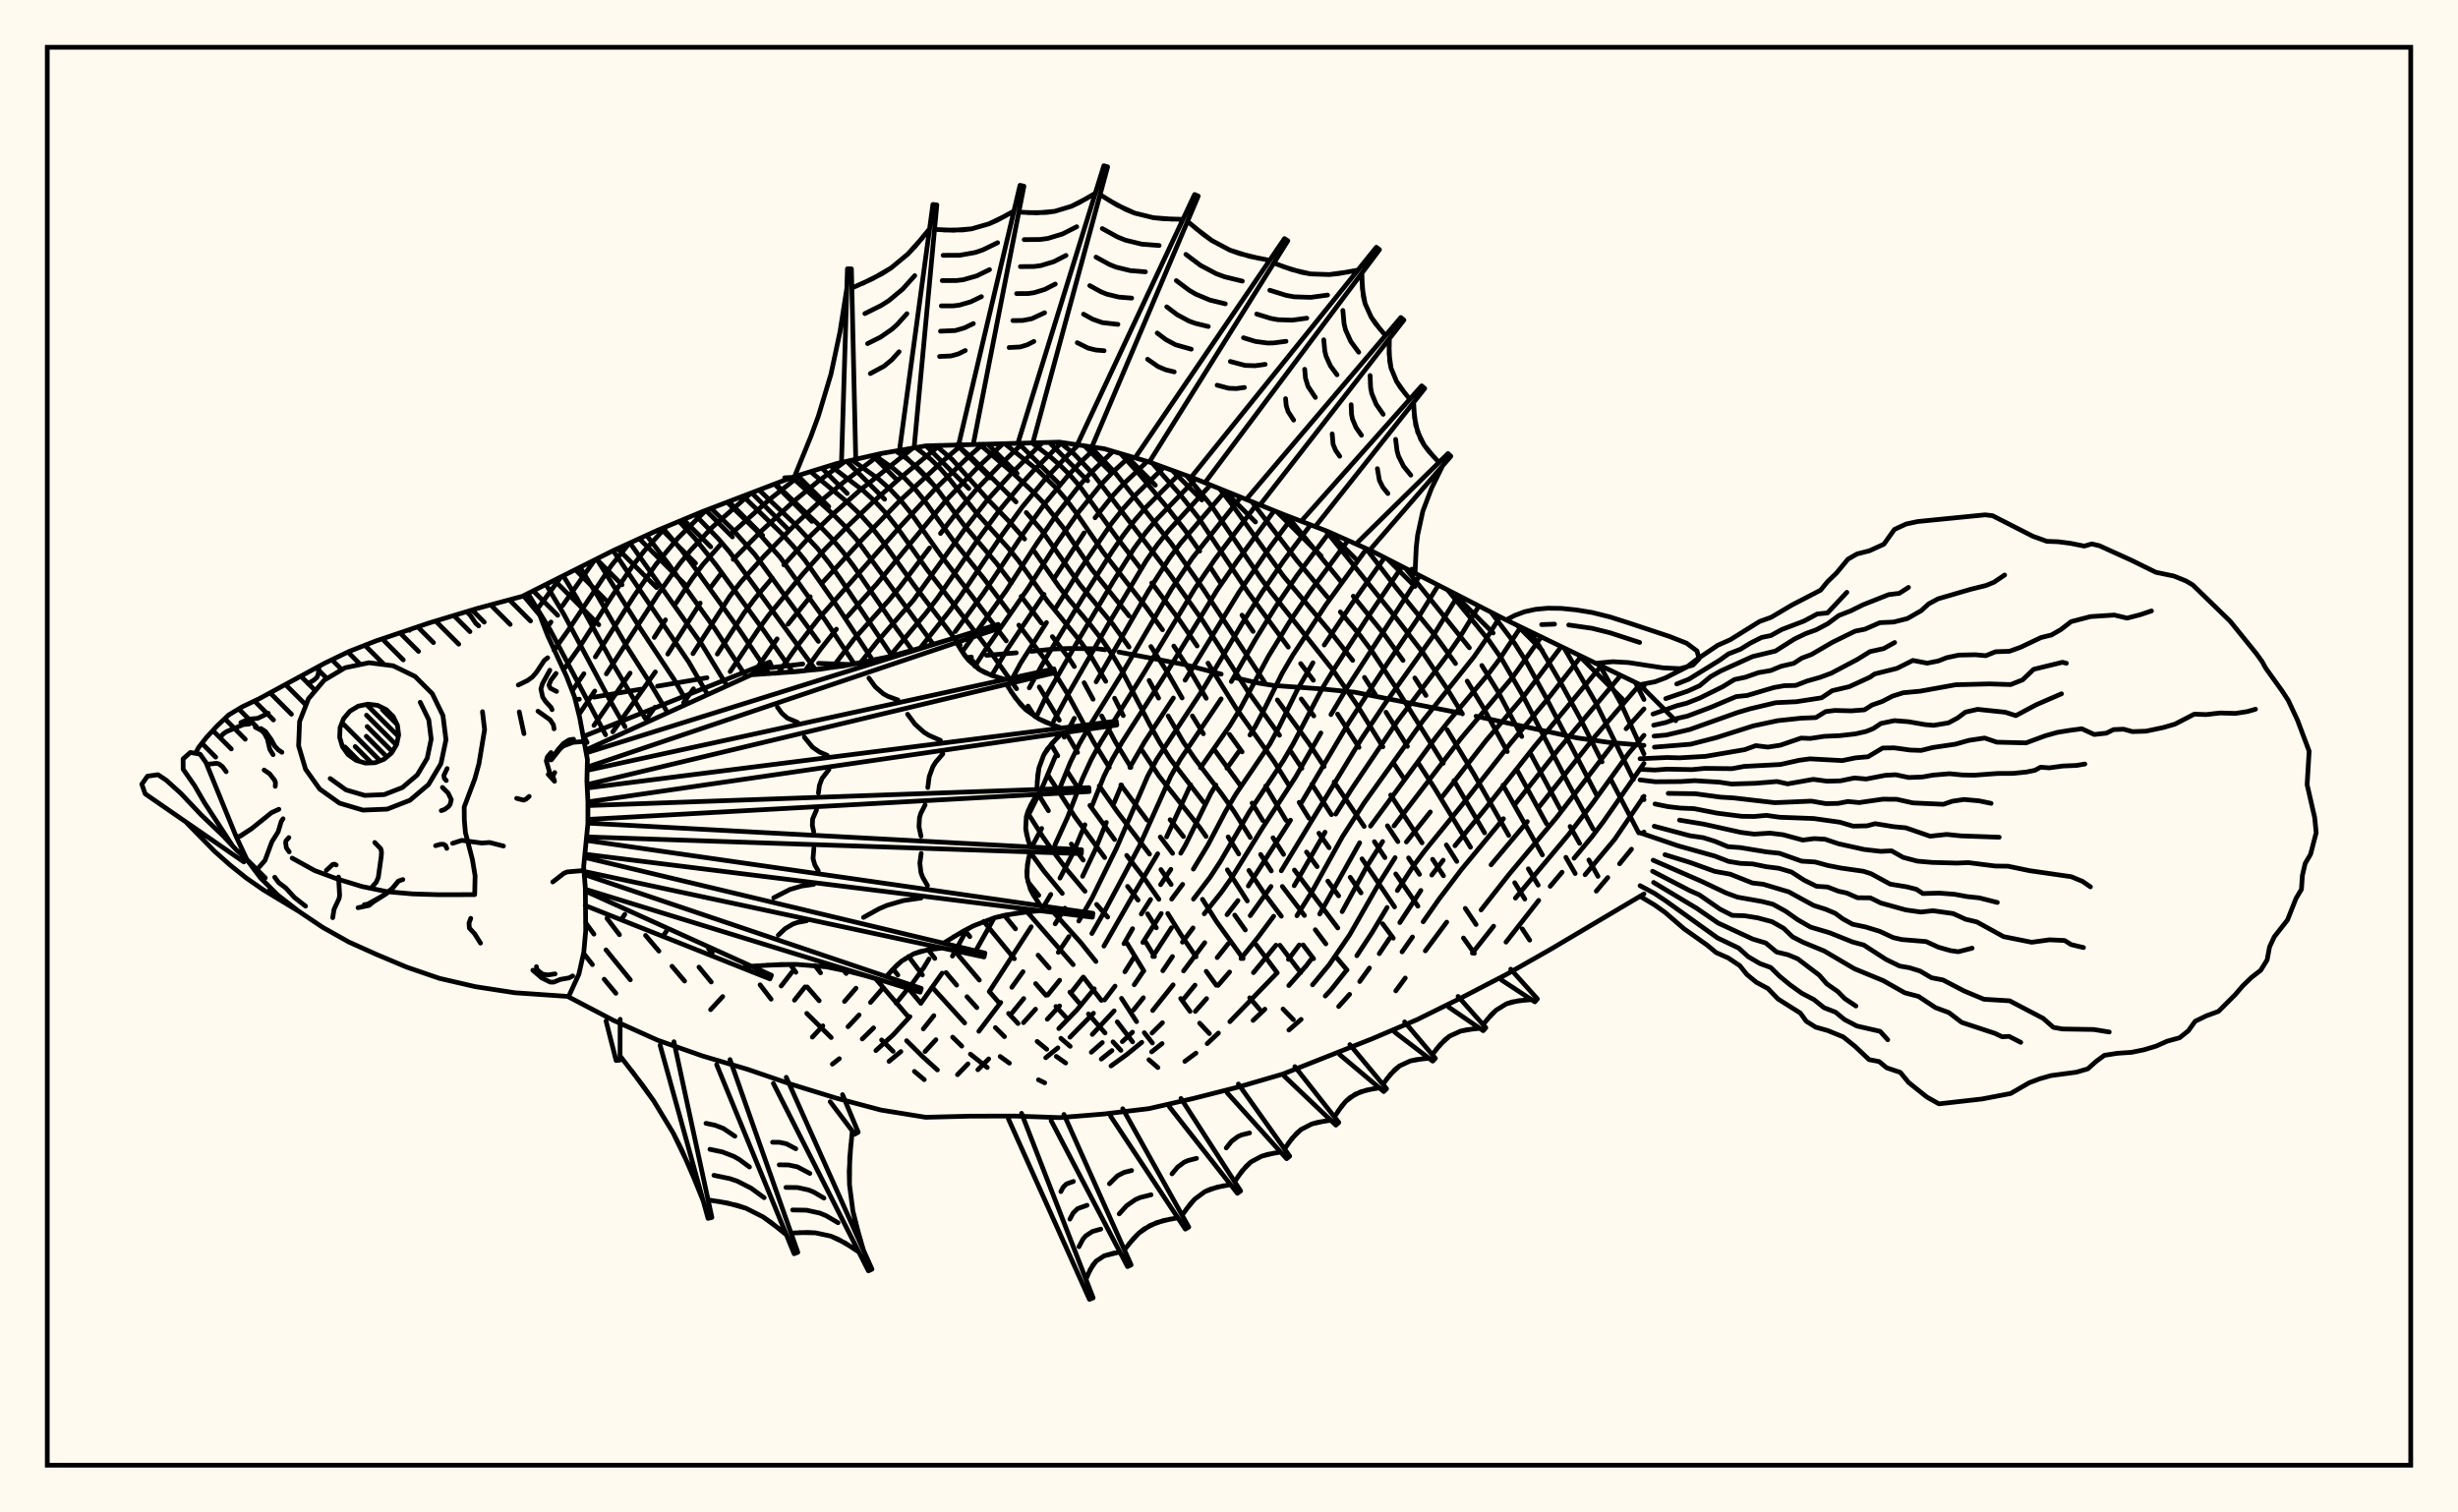 <svg xmlns="http://www.w3.org/2000/svg" width="520" height="320"><rect x="0" y="0" width="520" height="320" fill="floralwhite"/><rect x="10" y="10" width="500" height="300" stroke="black" stroke-width="1" fill="none"/><path stroke="black" stroke-width="1" fill="none" stroke-linecap="round" stroke-linejoin="round" d="
M 110.79 126.02 129.71 116.5 139.15 112.18 148.6 108.25 167.49 101.02 176.94 98.1 186.38 95.96 195.83 94.34 224.16 93.55 233.61 94.95 243.06 97.73 252.5 101.16 271.39 108.79 280.84 112.42 290.28 116.62 318.62 131.16 347.79 145.26 
M 347.79 189.14 328.07 200.83 318.62 206.2 309.18 211.1 299.73 215.76 290.28 219.78 271.39 227.25 261.95 230 252.5 232.4 243.06 234.56 233.61 235.69 224.16 236.46 214.72 236.13 205.27 236.15 195.83 236.39 186.38 234.86 176.94 232.35 167.49 229.44 158.04 226.21 148.6 223.41 139.15 220.09 129.71 215.85 120.3 210.93 
M 347.79 157.71 340.17 157.05 333.71 156.14 312.27 151.54 
M 308.8 150.85 286.61 146.46 279.7 145.77 269.44 145.03 266.21 144.52 261.46 143.43 
M 258.35 142.63 250.53 140.59 236.71 137.96 
M 233.76 137.48 232.28 137.27 226.2 137.2 223.03 137.31 218.2 137.81 
M 214.99 138.12 208.7 138.65 
M 205.51 139.01 204.47 139.15 
M 180.15 140.6 173.17 140.35 
M 169.83 140.48 163.03 141.28 
M 149.56 143.4 139.1 145.18 
M 135.56 145.82 125.65 147.5 
M 122.56 147.93 121.69 148.04 
M 123.46 201.69 125.33 204.09 
M 127.82 207.18 130.29 210.16 
M 123.87 195.2 125.65 197.64 
M 128.2 200.97 133.35 207.31 
M 128.4 194.29 131.05 197.76 
M 136.57 197.91 139.4 201.23 
M 142.17 204.44 144.83 207.57 
M 147.87 204.62 150.46 207.77 
M 149.88 200.7 150.67 201.61 
M 123.37 155.52 124.2 157.08 
M 157.52 203.83 158.49 205.17 
M 160.8 208.36 163.13 211.4 
M 111.69 125.57 116.43 133.35 128.11 155.47 
M 170.67 214.41 175.84 219.52 
M 115.51 123.67 119.25 129.89 128.94 148 132.22 153.77 
M 167.16 204.05 168.37 205.72 
M 170.76 208.81 173.3 211.73 
M 119.17 121.84 121.97 126.43 129.84 140.75 136.5 152.01 
M 172.4 204.28 173.59 205.83 
M 186.51 220.03 188.94 222.44 
M 193.45 226.68 195.53 228.43 
M 122.74 120.04 126.57 126.33 132.73 136.99 137.22 144.05 140.89 150.2 
M 178.43 205.23 179.01 205.97 
M 191.8 220.19 195.27 223.63 198.31 226.37 
M 126.23 118.27 135.59 133.17 142.67 143.85 145.28 148.4 
M 185.21 207.03 192.12 215.08 
M 129.71 116.5 145.74 140.11 149.52 146.65 
M 188.95 205.02 189.94 206.3 
M 192.4 209.39 194.82 212.28 
M 201.54 219.44 203.47 221.34 
M 205.29 223.03 208.86 225.86 
M 133.27 114.87 148.56 136.48 153.7 144.93 
M 192.21 202.36 195.14 206.28 
M 197.49 209.19 204.08 216.43 
M 211.59 223.53 213.54 224.94 
M 219.69 228.46 221.01 229.1 
M 136.79 113.26 141.46 119.37 151.17 132.95 157.88 143.2 
M 196.38 200.94 197.77 202.78 
M 200.13 205.77 202.38 208.43 
M 204.57 210.88 206.66 213.19 
M 210.58 217.41 212.5 219.33 
M 140.24 111.73 144.22 116.44 146.43 119.38 156.32 133.12 162.69 142.54 
M 202.69 202.05 207.18 207.36 
M 209.3 209.8 211.36 212.16 
M 213.37 214.42 215.37 216.55 
M 219.41 220.34 221.44 222 
M 223.46 223.51 225.45 224.91 
M 143.66 110.3 146.94 113.83 151.5 119.55 161.52 133.34 167.7 142.17 
M 204.11 196.83 205.17 198.17 
M 224.43 219.69 226.4 221.38 
M 147.03 108.9 151.98 114 154.38 116.83 172.52 141.7 
M 208.11 194.95 214.59 202.85 
M 219.09 208.11 221.27 210.58 
M 223.38 212.94 225.42 215.15 
M 150.44 107.56 154.74 111.75 159.72 117.35 173.13 135.71 
M 212.48 193.66 214.83 196.53 
M 219.61 202.09 221.95 204.78 
M 226.34 209.91 228.36 212.29 
M 230.26 214.53 233.78 218.55 
M 235.46 220.43 237.13 222.24 
M 153.86 106.28 159.97 112.21 165.07 117.96 174.6 131.24 180.75 140.49 
M 217.3 192.93 227.04 204.1 
M 229.19 206.73 233 211.66 
M 236.36 216.2 239.61 220.44 
M 243.06 224.22 244.96 225.87 
M 157.26 105.02 165.22 112.73 167.79 115.52 170.27 118.51 177.34 128.62 184.64 139.72 
M 217.46 186.57 219.76 189.43 
M 222.34 192.42 228.58 199.35 231.85 203.43 
M 237.26 211.23 240.45 216.16 
M 242.08 218.49 243.79 220.67 
M 160.63 103.71 167.85 110.58 172.96 116.05 175.44 119.17 177.83 122.55 188.7 138.78 
M 217.9 180.26 220.82 184.28 224.73 189.02 
M 164.05 102.37 173.11 110.96 175.72 113.67 178.25 116.67 180.69 119.93 189.65 132.99 192.88 137.42 
M 217.38 171.93 220.65 177.1 223.14 180.61 225.71 184.02 229.54 188.57 
M 232 191.35 234.33 194.04 
M 238.45 199.6 241.98 205.42 
M 167.57 101 176.05 108.63 178.65 111.22 181.18 114.1 197.46 136.35 
M 219.71 168.13 221.8 171.53 
M 226.64 178.58 229.16 181.98 
M 242.42 199.38 244.23 202.38 
M 249.78 211.26 251.76 213.99 
M 253.79 216.47 255.86 218.68 
M 171.47 99.79 179.21 106.2 181.78 108.65 184.26 111.38 186.61 114.39 193.4 123.85 201.89 134.99 
M 202.14 135.3 203.12 136.5 
M 205.42 139.37 207.22 141.68 
M 221.76 164.06 227.38 172.78 233.7 181.44 
M 238.54 187.54 240.76 190.44 
M 242.77 193.34 244.63 196.3 
M 175.65 98.5 182.52 103.72 185.03 106.01 187.43 108.59 189.69 111.45 196.18 120.6 209.17 137.42 215.06 145.73 
M 217.49 149.38 218.88 151.55 
M 222.36 157.5 223.77 159.91 
M 225.81 163.26 228.08 166.76 
M 230.57 170.41 235.79 177.62 
M 238.36 180.99 242.02 185.75 245.17 190.27 
M 247.05 193.27 249.87 197.81 253.03 202.44 
M 255.18 205.51 257.31 208.46 
M 180.26 97.35 185.85 101.33 188.27 103.48 190.56 105.89 192.71 108.57 198.91 117.33 212.88 135.59 
M 219.86 145.34 224.1 152.38 
M 225.99 155.82 227.96 159.2 
M 232.55 166.28 236.46 171.88 243.19 180.71 
M 245.6 183.98 247.76 187.14 
M 264.38 211.11 266.44 213.53 
M 184.93 96.29 189 99.11 191.38 101.16 193.55 103.42 195.57 105.92 201.53 114.18 208.15 122.42 213.43 129.44 
M 215.54 132.26 221.26 139.78 223.59 143.15 225.72 146.61 231.39 157.04 234.67 162.37 
M 237.13 166.07 242.65 173.51 
M 245.46 177.09 248.07 180.55 
M 254.39 190.27 257.35 194.97 262.98 202.81 
M 271.43 213.49 273.62 215.74 
M 189.53 95.42 191.91 97.1 194.23 99.06 196.35 101.2 198.27 103.52 204.03 111.22 210.74 119.08 213.97 123.33 
M 216.04 126.18 220.31 131.81 
M 222.63 134.69 226.17 139.33 227.27 141.03 
M 229.35 144.45 231.24 147.94 
M 233.07 151.48 235.92 156.9 239.25 162.36 
M 247.54 173.42 250.36 176.99 
M 261.21 193.61 263.45 196.76 
M 265.76 199.9 270.21 205.84 
M 193.72 94.7 196.86 97.13 198.94 99.15 200.84 101.33 206.5 108.43 213.23 115.87 215.43 118.58 221.61 127.2 228.6 135.75 230.86 138.95 233.92 144.15 
M 235.79 147.73 237.63 151.4 
M 241.63 158.8 245.24 164.25 253.89 175.18 255.15 176.98 
M 259.66 184.03 263.87 190.62 
M 270.77 199.99 275.17 205.78 
M 197.96 94.26 201.43 97.2 209.04 105.73 213.44 110.28 216.76 114.04 
M 218.88 116.75 223.95 124.01 226.14 126.84 230.86 132.44 233.19 135.43 235.41 138.7 237.49 142.2 243.25 153.34 245.33 157.07 247.62 160.65 254.58 169.7 
M 259.82 177.07 262.06 180.68 
M 264.21 184.17 267.54 189.16 271.07 193.85 
M 275.67 199.92 277.89 202.84 
M 202.47 94.1 205.88 97.12 214.94 106.19 
M 217.11 108.44 220.32 112.14 228.46 123.69 235.44 132.11 238.85 136.9 
M 243.1 143.98 245.11 147.71 
M 247.13 151.48 250.37 157.05 252.84 160.63 258.41 167.93 261.05 171.66 264.5 177.19 
M 266.69 180.79 268.95 184.26 
M 271.28 187.55 275.96 193.69 
M 278.25 196.71 280.49 199.7 
M 282.71 202.56 284.97 205.23 
M 207.21 93.97 214.57 100.35 218.75 104.27 220.85 106.48 224.91 111.61 230.92 120.41 238.86 130.31 
M 243.48 136.79 246.87 142.09 250.08 147.67 
M 252.25 151.47 254.58 155.25 
M 257.13 158.93 262.44 166.22 
M 264.89 169.91 267.14 173.6 
M 269.31 177.25 271.55 180.77 
M 273.84 184.08 283.02 196.34 
M 212.59 93.9 219.51 99.46 223.62 103.44 225.62 105.78 227.57 108.38 233.49 116.97 242.37 128.35 245.94 133.25 
M 248.33 136.69 251.85 142.04 255.18 147.74 
M 260.11 155.39 262.77 159.08 
M 267.75 166.31 272.07 173.57 
M 276.4 180.27 278.64 183.36 
M 280.91 186.42 283.2 189.54 
M 218.39 93.75 222.38 96.8 224.42 98.59 226.42 100.57 228.38 102.82 236.15 113.55 241.4 120.42 
M 243.67 123.34 249.65 131.39 253.25 136.67 
M 255.56 140.31 261.51 149.86 269.43 160.95 272.75 166.27 
M 274.84 169.76 276.91 173.11 
M 279.02 176.29 281.18 179.36 
M 285.64 185.61 287.93 188.91 
M 292.5 195.45 294.75 198.49 
M 224.14 93.55 227.23 96.06 231.12 100.13 247.38 121.36 254.51 131.43 263.93 146.18 270.69 155.56 
M 273.16 159.11 275.42 162.56 
M 277.53 165.94 281.67 172.36 
M 288.14 181.71 295.03 191.88 
M 230.73 94.53 235.85 99.95 247.85 115.08 254.58 124.67 267.55 144.37 
M 270.23 148.09 276.81 157.13 280.13 162.18 
M 282.24 165.45 288.59 174.85 
M 290.76 178.08 292.99 181.45 
M 295.28 184.9 299.97 191.73 
M 237.05 95.96 240.7 99.93 246.69 107.08 250.67 112.14 253.8 116.61 
M 255.96 119.88 258.17 123.28 
M 262.75 130.15 265.1 133.59 
M 275.29 147.88 277.94 151.47 
M 293.52 174.72 295.73 178.07 
M 297.99 181.51 300.3 184.99 
M 309.6 198.46 311.91 201.7 
M 243.77 97.99 249.58 104.54 253.46 109.44 264.01 125.28 272.54 136.92 
M 275.16 140.4 277.85 143.93 
M 282.97 151.08 287.5 158.13 
M 294.2 168.21 300.84 178.33 
M 303.08 181.81 305.37 185.29 
M 309.98 192.19 312.27 195.6 
M 251 100.61 256.15 106.83 266.54 122.09 268.88 125.27 282 141.78 286.95 148.97 292.55 158.01 
M 294.84 161.5 297.11 164.9 
M 305.98 178.77 308.19 182.25 
M 258.06 103.44 260.64 106.77 271.55 121.94 282.16 134.57 286.17 139.72 
M 288.66 143.32 290.98 146.99 
M 293.22 150.7 297.75 157.92 
M 300.05 161.44 303.46 166.71 311.09 179.25 
M 322.04 196.53 323.61 198.91 
M 264.86 106.19 274.36 118.58 280.83 126.34 
M 283.56 129.47 287.65 134.33 290.25 137.79 295.1 145.15 305.33 161.49 
M 307.59 165.15 314.07 176.21 
M 320.44 186.76 322.58 190.22 
M 272.29 109.13 283.64 123 
M 286.29 126.14 292.92 134.32 296.82 139.73 
M 299.31 143.44 301.67 147.14 
M 306.15 154.39 311.74 163.65 319.18 176.76 
M 323.33 183.82 325.41 187.27 
M 280.46 112.27 295.57 131.02 301.05 138.14 306.04 145.58 309.38 151.04 
M 317.96 166.12 326.3 180.88 
M 288.99 116.04 295.46 124.48 303.86 134.79 307.93 140.39 
M 310.39 144.11 313.74 149.61 318.87 159.01 
M 320.93 162.9 327.18 174.3 
M 331.27 181.39 333.24 184.82 
M 297.39 120.29 310.85 137.05 
M 313.49 140.8 316.95 146.41 321.94 155.83 
M 323.92 159.68 330.07 171.19 
M 332.16 174.86 334.18 178.44 
M 336.13 181.95 338.06 185.41 
M 306.36 124.95 315.02 135.56 317.67 139.38 322.07 147.01 331.95 166.12 337.03 175.4 
M 315.48 129.59 320.38 136.05 322.85 139.94 327.1 147.65 337.87 168.4 
M 323.52 133.52 325.6 136.61 330.14 144.4 334.27 151.97 338.92 161.19 
M 340.75 164.87 346.69 176.22 
M 330.9 137.09 337.56 148.62 345.56 164.9 
M 347.52 168.67 347.79 169.19 
M 338.45 140.78 342.92 148.85 347.79 159.52 
M 345.97 144.38 347.79 148 
M 110.98 125.92 110.82 126.13 
M 118.67 122.09 113.41 129.22 
M 125.82 118.47 118.99 128.17 
M 116.56 131.6 115.38 133.25 
M 133.15 114.92 129.3 119.7 120.14 133.44 117.2 137.57 
M 140.93 111.44 136.31 116.55 133.97 119.53 129.4 126.24 122.46 137.12 119.19 141.74 
M 149.34 107.97 143.47 113.8 138.78 119.4 134.15 126.06 125.95 138.98 
M 123.53 142.54 121.05 146.17 
M 158.76 104.44 150.71 111.52 146.08 116.46 143.71 119.36 139.1 125.9 128.28 142.58 
M 125.82 146.2 122.48 151.18 
M 169.45 100.42 162.7 105.75 154.67 112.97 
M 152.31 115.35 148.71 119.43 146.37 122.53 143.04 127.57 
M 140.78 131.15 138.41 134.87 
M 133.3 142.41 125.65 153.48 
M 178.69 97.7 173 101.91 167.91 106.07 161.1 112.32 155.12 118.36 
M 152.66 121.21 150.32 124.31 
M 148.13 127.6 141.27 138.39 
M 138.64 142.16 129.64 154.84 
M 186.4 95.96 178.85 101.71 173.3 106.26 168.54 110.64 161.74 117.57 156.74 123.12 154.38 126.18 146.6 138.29 
M 138.57 149.62 136.98 151.82 
M 193.12 94.8 181.9 103.75 176.36 108.64 171.52 113.31 165.83 119.52 
M 163.38 122.28 159.7 126.62 157.38 129.74 151.75 138.39 
M 146.71 145.74 144.62 148.67 
M 198.77 94.23 190.39 101.17 184.89 106.02 179.41 111.25 174.5 116.23 169.84 121.44 162.66 130.11 160.35 133.28 154.47 142.1 
M 203.54 94.06 199.88 97.18 190.42 105.89 182.35 114.18 173.79 123.48 
M 171.41 126.26 166.73 132.05 
M 164.4 135.17 159.2 142.75 
M 207.95 93.96 204.33 97.17 197.79 103.5 190.39 111.45 173.05 131.04 168.45 136.97 164.64 142.4 
M 132.18 193.45 131.56 194.38 
M 212.16 93.9 206.58 99.13 200.02 106.01 185.43 123.61 179.27 130.44 
M 176.94 133.12 173.6 137.33 170.31 141.93 
M 216.31 93.82 211.24 98.69 206.57 103.55 202.27 108.6 198.97 112.87 
M 196.65 115.94 190.61 123.89 188.14 126.9 180.67 135.2 176.11 141.23 
M 140.97 197.04 140.29 198.03 
M 220.49 93.68 213.66 100.5 208.92 105.74 204.65 111.18 193.28 126.93 185.55 135.79 182 140.26 
M 224.6 93.62 218.59 99.63 216.12 102.34 211.46 107.94 207.19 113.71 198.29 126.61 195.81 129.82 188.15 138.92 
M 228.14 94.14 225.96 96.23 221.05 101.44 216.29 107.23 211.96 113.19 203.21 126.09 200.81 129.36 194.62 137.17 
M 231.85 94.69 228.33 98.07 225.92 100.64 221.11 106.44 216.68 112.6 208.06 125.5 202.08 133.63 
M 152.89 210.85 150.33 213.62 
M 235.46 95.49 230.63 100.16 228.26 102.83 223.54 108.84 219.18 115.21 212.85 124.98 203.56 137.9 
M 239.05 96.55 235.34 99.96 232.92 102.51 228.19 108.33 223.68 114.76 217.44 124.53 208.46 137.47 206.23 140.96 
M 167.53 205.69 165.26 208.62 
M 242.71 97.63 237.72 102.36 235.25 105.04 231.67 109.55 
M 229.35 112.75 222.9 122.55 
M 220.87 125.75 213.26 137.12 209.8 142.9 
M 170.31 208.8 168.07 211.62 
M 246.22 98.88 240.1 104.84 237.61 107.63 235.18 110.69 228.41 120.61 223.41 128.54 
M 221.39 131.72 215.96 140.23 213.22 145.29 
M 249.65 100.12 242.46 107.31 239.96 110.2 237.55 113.36 235.24 116.72 228.95 126.64 220.93 139.81 217.75 145.54 
M 181.09 209.08 178.66 211.88 
M 174.08 217.04 171.86 219.43 
M 252.95 101.34 244.82 109.76 242.34 112.73 239.96 115.97 235.57 122.9 227.91 135.8 221.46 147.06 219.2 151.74 
M 191.54 202.79 191.39 203.01 
M 186.59 209.28 184.15 212.09 
M 181.75 214.74 179.4 217.23 
M 256.06 102.62 247.21 112.28 244.78 115.33 242.47 118.67 234.4 132.19 226.15 146.56 222.9 152.59 
M 196.53 202.9 195.44 204.71 193.13 207.91 189.57 212.26 
M 184.81 217.48 182.41 219.82 
M 177.56 223.99 176.09 225.15 
M 259.2 103.91 249.69 115.01 247.34 118.16 242.96 125.02 231.89 144.26 
M 227.27 151.98 225.14 155.97 
M 223.27 160.02 220.71 166.11 217.86 171.89 
M 204.61 196.58 201.49 202.29 
M 199.31 205.9 194.79 212.28 
M 192.5 215.09 188.97 218.93 185.3 222.27 
M 262.46 105.24 252.25 118.07 247.83 124.63 237.55 142.2 230.6 153.45 228.38 157.32 226.45 161.25 223.94 167.39 
M 220.37 175.28 218.37 178.99 
M 210.33 194.2 206.33 201.34 
M 197.56 214.89 195.33 217.69 
M 190.58 222.49 188.07 224.56 
M 265.92 106.61 257.01 118.35 252.73 124.59 242.15 142.13 232.9 156.96 230.85 160.71 229.03 164.66 225.83 172.96 223.17 178.78 
M 215.34 193.16 215.3 193.23 
M 197.99 219.98 195.7 222.48 
M 269.56 108.06 261.71 118.72 257.48 124.86 246.93 142.09 237.45 156.91 235.38 160.51 233.53 164.27 231.08 170.36 
M 229.52 174.49 227.04 180.41 224.24 185.79 
M 222.3 189.24 220.28 192.66 
M 218.16 196.08 209.28 209.81 
M 273.33 109.53 268.78 115.64 262.18 125.19 250.71 143.91 
M 248.23 147.68 242.11 157.02 239.03 162.37 
M 237.27 166.09 235.64 169.99 
M 234.05 174 231.63 179.95 229.03 185.41 
M 225.29 192.14 223.23 195.46 
M 216.42 205.59 214.06 208.89 
M 211.71 212.09 207.08 218.2 
M 277.25 111.04 271.5 118.72 266.98 125.32 262.84 131.83 254.51 145.82 244.72 160.65 242.79 164.23 236.21 179.43 231.04 189.97 228.22 194.87 
M 226.13 198.16 223.88 201.5 
M 216.57 211.27 214.11 214.3 
M 204.77 225.09 202.56 227.38 
M 281.25 112.6 274.35 121.81 269.78 128.51 265.58 135.31 260.49 144.2 
M 258.34 147.86 249.72 160.63 247.67 164.24 241.01 179.08 233.79 192.61 230.99 197.51 
M 224.17 207.4 221.64 210.53 
M 219.08 213.52 216.52 216.37 
M 209.16 224.04 206.87 226.33 
M 285.18 114.35 277.36 124.89 272.72 131.71 268.35 138.84 262.41 149.89 260.17 153.56 253.98 162.43 
M 251.89 166.03 246.8 177.06 
M 244.92 180.64 239.94 188.98 233.54 200.17 
M 229.15 206.74 226.71 209.86 
M 224.16 212.83 221.56 215.65 
M 289.12 116.1 280.49 127.97 273.47 138.66 271.26 142.43 267.5 150 265.55 153.71 264.43 155.51 
M 262.05 159.06 259.56 162.55 
M 257.23 166.09 256.14 167.89 250.8 178.77 249.79 180.52 
M 247.7 183.93 245.53 187.18 
M 243.41 190.31 241.44 193.39 
M 239.6 196.49 237.78 199.66 
M 231.5 209.21 227.86 213.64 223.99 217.62 
M 292.91 117.97 285.98 127.75 280.15 136.47 
M 277.76 140.23 274.4 146.04 270.64 153.73 268.66 157.4 261.46 168.01 259.3 171.62 255.55 178.77 252.46 183.88 
M 250.19 187.11 247.87 190.23 
M 245.66 193.28 241.77 199.4 
M 239.92 202.51 237.97 205.61 
M 235.89 208.64 233.67 211.57 
M 231.33 214.38 226.36 219.45 
M 223.8 221.7 221.23 223.79 
M 296.6 119.88 289.1 130.95 282.08 141.78 279.71 145.68 273.61 157.32 271.49 160.94 264.32 171.74 258.15 182.31 256.01 185.58 252.48 190.23 
M 247.84 196.29 243.88 202.38 
M 241.95 205.41 239.95 208.35 
M 235.7 213.87 231.08 218.86 
M 300.34 121.81 285.08 145.32 281.57 151.19 
M 279.43 155.08 274.08 164.42 266.92 175.43 260.56 185.73 258.34 188.85 254.76 193.34 
M 252.39 196.33 250.15 199.34 
M 248.04 202.38 246 205.39 
M 241.88 211.1 239.79 213.71 
M 233.2 220.58 230.87 222.63 
M 304.26 123.86 299.74 131.14 292.79 141.43 285.41 152.78 275.38 169.73 
M 273.01 173.53 264.09 187.45 
M 261.89 190.54 259.58 193.53 
M 254.87 199.45 250.39 205.43 
M 248.18 208.37 243.85 213.8 
M 239.58 218.38 237.43 220.39 
M 235.24 222.27 232.98 224.08 
M 308.44 126.03 303.05 134.74 293.01 148.85 288.03 156.31 271.06 184.24 
M 268.88 187.56 264.49 193.73 
M 259.84 199.66 257.5 202.6 
M 252.81 208.43 250.48 211.27 
M 245.92 216.38 243.71 218.57 
M 241.55 220.53 238.34 223.14 235.04 225.53 
M 312.84 128.26 308.64 135.11 306.28 138.5 295.67 152.53 286.03 166.8 282.58 172.25 
M 280.32 176.07 273.79 187.4 
M 269.45 193.85 266.08 198.38 262.54 202.8 
M 260.12 205.66 257.68 208.49 
M 255.26 211.28 252.87 213.99 
M 245.85 220.79 243.63 222.55 
M 317.32 130.51 314.22 135.49 311.87 138.9 301.01 152.52 288.56 169.92 283.96 177.09 277.55 188.66 274.36 193.75 
M 269.94 199.98 265.17 205.79 
M 321.73 132.66 317.32 139.34 314.8 142.68 306.42 152.64 303.68 156.11 289.93 174.79 
M 287.64 178.31 279.19 193.39 
M 274.86 199.94 272.57 202.98 
M 270.17 205.84 260.18 216.16 
M 257.76 218.57 255.38 220.81 
M 253.01 222.82 250.65 224.56 
M 326.06 134.74 320.05 143.21 309.04 156.28 294.91 174.74 
M 292.5 178.05 289.13 183.38 283.94 192.88 
M 277.46 202.86 276.32 204.37 272.65 208.52 
M 267.59 213.52 265.1 215.89 
M 330.3 136.8 322.54 147.07 314.37 156.7 305.17 168.51 
M 302.59 171.79 297.53 178.14 
M 295.14 181.46 291.8 186.79 285.54 197.76 281.18 204.13 277.67 208.37 
M 334.5 138.86 327.57 147.7 319.54 157.29 309.09 170.56 301.4 180.02 298.99 183.24 295.61 188.42 
M 293.45 192 290.26 197.31 287.04 202.21 
M 284.91 205.23 281.57 209.44 280.36 210.74 
M 275.26 215.68 272.67 217.93 
M 338.71 140.91 324.6 157.96 314.25 171.05 307.8 178.94 
M 305.31 182 302.9 185.14 
M 300.59 188.4 296.14 195.2 
M 293.95 198.55 291.79 201.77 
M 289.71 204.81 287.65 207.67 
M 285.51 210.38 283.2 212.95 
M 342.86 142.9 329.64 158.62 320.62 170.03 
M 318.06 173.22 309.16 183.98 304.47 190.18 301.08 195.02 
M 298.82 198.24 296.61 201.39 
M 346.91 144.84 337.48 155.76 325.64 170.67 
M 323.12 173.83 315.44 182.97 
M 306.06 195.1 301.53 201.18 
M 297.29 206.93 295.29 209.64 
M 347.79 149.99 344.01 154.19 
M 341.06 157.67 329.39 172.86 319.23 185.01 313.33 192.52 
M 347.79 155.58 344.49 159.46 336.8 170.11 331.88 176.52 320.59 190.02 
M 315.98 195.96 311.48 201.65 
M 347.79 161.52 339.18 173.87 336.75 177.08 333 181.58 
M 330.46 184.54 327.95 187.52 
M 325.51 190.5 318.6 199.33 
M 347.79 168.48 341.55 177.63 335.33 185.07 
M 347.79 176.03 347.65 176.24 
M 345.15 179.67 342.63 182.76 
M 340.13 185.67 337.7 188.54 
M 165.99 101.09 167.49 101.02 
M 178.03 97.5 179.28 56.87 180.12 56.88 181.04 97.17 
M 190.35 94.85 197.36 43.26 198.19 43.35 193.38 94.76 
M 202.89 93.71 215.79 39.21 216.61 39.39 205.9 93.99 
M 215.46 93.38 233.52 35.07 234.32 35.3 218.48 93.75 
M 228.07 93.72 252.72 41.15 253.49 41.49 230.99 94.56 
M 240.38 96.49 271.74 50.48 272.44 50.94 243.14 97.76 
M 252.27 100.63 291.17 52.31 291.83 52.82 254.9 102.14 
M 263.92 105.33 296.35 67.18 297 67.71 266.54 106.86 
M 275.62 109.89 300.76 81.64 301.4 82.18 278.25 111.42 
M 287.24 114.72 306.33 95.96 306.94 96.53 289.77 116.39 
M 298.67 120.42 299.73 121.5 
M 168.08 100.84 171.53 92.38 173.13 88.03 175.79 79.18 177.72 70.13 179.16 60.94 
M 180.21 60.94 184.52 59.01 188.52 56.69 192.06 53.75 193.66 52.06 196.66 48.42 
M 197.71 48.54 201.68 48.72 205.54 48.42 209.23 47.36 211.01 46.57 214.5 44.66 
M 215.53 44.88 219.38 45.04 223.12 44.71 226.67 43.64 228.37 42.83 231.71 40.9 
M 232.73 41.19 236.31 43.38 240.05 45.09 244 46.06 246.06 46.28 250.26 46.41 
M 251.22 46.84 254.62 49.64 256.39 50.9 260.17 52.91 264.28 54.22 268.6 55.08 
M 269.48 55.66 273.35 57.06 277.26 57.96 281.23 58.09 283.23 57.88 287.28 57.14 
M 288.11 57.78 288.22 61.1 288.79 64.24 290.09 67.11 290.99 68.44 293.11 71 
M 293.93 71.66 293.87 74.85 294.28 77.88 295.43 80.66 296.26 81.96 298.24 84.46 
M 299.05 85.14 299.25 88.38 299.92 91.42 301.29 94.17 302.23 95.43 304.42 97.83 
M 305.19 98.55 302.85 103.3 301 108.17 299.9 113.23 299.61 115.83 299.36 121.12 
M 182.38 60.01 186.57 57.92 188.52 56.69 192.06 53.75 195.18 50.27 
M 182.96 66.35 186.42 64.63 188.03 63.61 190.94 61.19 193.52 58.32 
M 183.54 72.7 186.26 71.34 188.72 69.64 189.83 68.63 191.86 66.37 
M 184.12 79.04 187.04 77.47 188.72 76.07 190.2 74.42 
M 199.7 48.67 203.63 48.66 205.54 48.42 209.23 47.36 212.76 45.65 
M 199.52 54.02 202.99 54.01 206.32 53.42 207.93 52.87 211.05 51.35 
M 199.33 59.37 202.34 59.36 203.81 59.18 206.63 58.37 209.34 57.05 
M 199.14 64.72 201.7 64.71 202.94 64.56 205.33 63.87 207.63 62.76 
M 198.96 70.07 202.07 69.94 204.04 69.37 205.92 68.46 
M 198.77 75.42 201.2 75.31 202.74 74.88 204.21 74.16 
M 217.47 45 221.27 44.96 223.12 44.71 226.67 43.64 230.05 41.9 
M 216.67 50.7 220.03 50.67 221.66 50.45 224.79 49.5 227.79 47.97 
M 215.87 56.41 218.79 56.38 220.2 56.19 222.92 55.37 225.52 54.04 
M 215.07 62.12 217.55 62.1 218.75 61.93 221.05 61.23 223.25 60.1 
M 214.28 67.82 216.31 67.81 218.25 67.44 220.99 66.17 
M 213.48 73.53 215.83 73.41 217.31 72.96 218.72 72.24 
M 234.51 42.32 238.16 44.32 240.05 45.09 244 46.06 248.15 46.38 
M 233.19 48.36 236.41 50.13 238.08 50.81 241.57 51.66 245.23 51.94 
M 231.87 54.4 234.66 55.93 236.11 56.52 239.14 57.26 242.32 57.51 
M 230.54 60.43 232.91 61.73 234.14 62.23 236.71 62.86 239.41 63.07 
M 229.22 66.47 231.17 67.54 233.21 68.26 236.5 68.63 
M 227.9 72.51 230.21 73.66 231.85 74.06 233.58 74.2 
M 252.91 48.27 256.39 50.9 260.17 52.91 262.19 53.64 266.43 54.68 
M 250.88 53.82 253.96 56.14 257.3 57.91 259.08 58.57 262.82 59.48 
M 248.86 59.37 251.53 61.38 252.94 62.22 255.97 63.49 259.22 64.28 
M 246.83 64.92 249.1 66.62 251.55 67.93 252.86 68.41 255.62 69.08 
M 244.81 70.46 246.66 71.86 248.68 72.94 252.01 73.88 
M 242.78 76.01 245 77.56 246.65 78.25 248.41 78.68 
M 271.41 56.39 275.3 57.6 277.26 57.96 281.23 58.09 285.25 57.54 
M 268.63 61.41 272.06 62.48 273.79 62.8 277.3 62.91 280.85 62.43 
M 265.85 66.44 268.82 67.36 270.32 67.64 273.37 67.74 276.46 67.32 
M 263.06 71.46 265.58 72.24 268.14 72.58 269.44 72.56 272.06 72.21 
M 260.28 76.48 263.39 77.31 265.51 77.38 267.66 77.09 
M 257.49 81.5 259.93 82.15 261.58 82.21 263.26 81.98 
M 288.13 59.46 288.42 62.7 288.79 64.24 290.09 67.11 292.02 69.73 
M 284.09 65.68 284.34 68.47 284.66 69.8 285.77 72.26 287.44 74.52 
M 280.05 71.9 280.26 74.24 280.53 75.35 281.46 77.41 282.85 79.3 
M 276.01 78.13 276.18 80.01 276.72 81.76 278.27 84.09 
M 271.97 84.35 272.1 85.78 272.51 87.1 273.68 88.88 
M 293.87 73.27 293.99 76.39 294.28 77.88 295.43 80.66 297.22 83.22 
M 289.85 79.45 289.96 82.02 290.2 83.25 291.14 85.54 292.62 87.66 
M 285.84 85.62 285.92 87.65 286.11 88.62 286.86 90.43 288.02 92.09 
M 281.83 91.8 282.02 93.99 282.57 95.31 283.42 96.53 
M 299.12 86.77 299.5 89.94 300.51 92.83 301.29 94.17 303.3 96.65 
M 295.25 92.96 295.55 95.39 295.87 96.53 296.92 98.63 298.46 100.53 
M 291.39 99.16 291.82 101.63 292.55 103.1 293.62 104.42 
M 123.43 155.81 162.84 140.08 163.17 140.85 123.93 158.69 
M 124.03 159.29 211.16 132.1 211.42 132.9 124.23 162.3 
M 124.21 162.99 222.98 141.52 223.16 142.33 124.2 166 
M 124.23 166.72 236.15 152.58 236.27 153.4 124.38 169.67 
M 124.38 170.44 230.36 166.65 230.4 167.48 124.37 173.37 
M 124.37 174.15 228.8 179.78 228.76 180.61 124.1 177.07 
M 124.03 177.81 231.21 193.23 231.1 194.06 123.74 180.73 
M 123.67 181.4 208.36 201.65 208.18 202.47 123.55 184.37 
M 123.6 185.02 194.9 209.12 194.65 209.92 123.83 188.15 
M 123.83 188.52 163.2 206.34 162.88 207.11 123.81 191.59 
M 158.94 142.77 168.71 142.09 178.38 140.92 187.92 138.98 192.64 137.75 202.02 134.95 
M 202.35 135.95 203.99 138.55 204.92 139.71 207.09 141.6 209.73 142.88 212.67 143.76 
M 212.91 144.78 214.82 147.68 217.05 150.19 219.76 152.09 221.29 152.83 224.54 154.04 
M 224.69 155.09 222.52 157.3 220.81 159.73 219.8 162.46 219.55 163.94 219.35 167.04 
M 219.39 168.09 218.01 170.42 217.12 172.81 216.99 175.31 217.2 176.59 217.95 179.19 
M 217.9 180.25 217.34 182.98 217.28 185.63 217.97 188.12 218.59 189.31 220.14 191.64 
M 220 192.68 215.12 193.19 210.4 194.17 205.93 195.89 203.78 197.01 199.59 199.55 
M 199.35 200.58 196.23 200.96 193.33 201.79 190.78 203.31 189.64 204.31 187.49 206.61 
M 187.16 207.62 181.02 205.84 174.82 204.56 168.53 204.05 165.35 204.06 158.97 204.42 
M 163.83 142.46 173.56 141.59 183.17 140.05 187.92 138.98 197.34 136.38 
M 203.15 137.28 204.92 139.71 207.09 141.6 208.36 142.31 211.18 143.35 
M 183.81 143.45 185.16 145.31 186.83 146.76 187.8 147.31 189.96 148.1 
M 164.47 149.62 165.41 150.92 166.57 151.93 168.75 152.85 
M 213.84 146.26 215.88 149 217.05 150.19 219.76 152.09 222.89 153.46 
M 192.01 151.12 193.57 153.22 195.46 154.92 196.54 155.59 198.95 156.64 
M 170.17 155.97 171.88 158.07 173.33 159.08 175 159.81 
M 223.57 156.18 221.58 158.48 220.81 159.73 219.8 162.46 219.42 165.48 
M 199.46 159.5 197.94 161.27 197.35 162.22 196.58 164.32 196.28 166.63 
M 175.36 162.82 173.89 164.72 173.35 166.18 173.14 167.78 
M 218.67 169.25 217.48 171.61 217.12 172.81 216.99 175.31 217.54 177.89 
M 195.71 170.3 194.79 172.11 194.52 173.03 194.42 174.95 194.84 176.92 
M 172.74 171.36 171.92 173.26 171.85 174.59 172.14 175.96 
M 217.59 181.62 217.23 184.32 217.28 185.63 217.97 188.12 219.33 190.48 
M 194.88 180.57 194.6 182.64 194.83 184.61 195.17 185.55 196.21 187.36 
M 172.17 179.52 172 181.65 172.37 182.98 173.1 184.24 
M 217.55 192.91 212.73 193.6 210.4 194.17 205.93 195.89 201.67 198.25 
M 194.85 190 191.16 190.53 187.63 191.56 185.94 192.29 182.68 194.1 
M 172.15 187.1 169.58 187.47 167.13 188.18 163.68 189.95 
M 197.77 200.74 194.74 201.3 193.33 201.79 190.78 203.31 188.54 205.43 
M 170.64 194.81 168.67 195.18 167.76 195.5 166.1 196.48 164.65 197.86 
M 184.09 206.69 177.93 205.11 174.82 204.56 168.53 204.05 162.16 204.21 
M 178.24 231.6 181.56 239.55 180.83 239.97 175.63 233.1 
M 166.33 227.93 184.47 268.53 183.72 268.89 163.61 229.22 
M 154.43 224.18 168.78 264.96 168 265.26 151.61 225.26 
M 142.57 220.41 150.6 257.58 149.79 257.78 139.64 221.13 
M 131.2 215.66 131.17 224.28 130.34 224.38 128.21 216.03 
M 180.31 239.28 179.76 244.98 179.71 250.63 180.43 256.21 181.07 258.97 182.66 264.47 
M 181.71 264.92 178.81 262.99 175.77 261.54 172.53 260.84 170.83 260.75 167.35 260.89 
M 166.36 261.26 163.12 258.64 161.43 257.47 157.83 255.65 153.92 254.53 149.8 253.87 
M 148.78 254.12 145.8 246.76 142.38 239.65 138.3 232.93 136.02 229.7 131.18 223.41 
M 180 242.13 179.65 247.81 179.71 250.63 180.43 256.21 181.83 261.72 
M 180.27 263.92 177.31 262.18 175.77 261.54 172.53 260.84 169.1 260.78 
M 177.29 258.7 174.75 257.21 173.42 256.66 170.63 256.05 167.68 256 
M 174.31 253.49 172.18 252.23 171.07 251.77 168.74 251.26 166.27 251.23 
M 171.33 248.27 168.72 246.89 166.84 246.48 164.85 246.45 
M 168.35 243.05 166.37 242 164.95 241.69 163.44 241.67 
M 164.75 259.92 161.43 257.47 157.83 255.65 155.91 255.01 151.87 254.17 
M 161.66 253.41 158.92 251.4 155.95 249.89 154.36 249.36 151.03 248.67 
M 158.56 246.91 156.4 245.32 155.26 244.67 152.81 243.72 150.19 243.17 
M 155.47 240.4 153.05 238.76 151.27 238.07 149.35 237.67 
M 147.32 250.42 144.17 243.16 142.38 239.65 138.3 232.93 133.63 226.54 
M 319.6 205.06 325.24 211.34 324.7 211.97 317.64 207.34 
M 308.46 210.82 314.33 217.44 313.78 218.07 306.47 213.08 
M 297.15 216.21 303.66 223.91 303.09 224.51 295.07 218.39 
M 285.57 221.02 293.33 230.35 292.74 230.95 283.43 223.14 
M 273.94 225.67 283.23 237.49 282.61 238.05 271.71 227.7 
M 261.98 229.35 272.84 244.62 272.19 245.15 259.63 231.23 
M 249.84 232.41 262.46 251.98 261.77 252.47 247.38 234.16 
M 237.52 234.59 251.48 259.62 250.76 260.05 234.95 236.16 
M 225.08 235.79 239.29 267.62 238.53 267.98 222.37 237.1 
M 216.11 235.55 231.26 274.6 230.48 274.92 213.33 236.72 
M 323.99 211.51 321.22 211.73 318.68 212.39 316.5 213.74 315.53 214.65 313.74 216.78 
M 313.04 217.57 310.29 217.87 309 218.16 306.67 219.22 304.72 220.96 303.01 223.14 
M 302.29 223.9 299.59 224.19 298.33 224.48 296.07 225.53 294.19 227.26 292.56 229.42 
M 291.81 230.17 289.11 230.63 286.69 231.51 284.68 233.04 283.83 234.04 282.3 236.31 
M 281.52 237.02 278.78 237.45 277.5 237.81 275.22 238.99 273.35 240.83 271.75 243.09 
M 270.93 243.75 268.18 244.24 266.9 244.63 264.63 245.85 262.77 247.73 261.19 250.02 
M 260.33 250.64 257.48 251.17 254.9 252.12 252.73 253.73 251.79 254.76 250.08 257.11 
M 249.18 257.66 246.12 258.24 243.31 259.26 240.89 260.93 239.83 262.01 237.87 264.43 
M 236.92 264.89 233.61 265.7 231.89 266.83 230.66 268.57 229.74 270.69 
M 322.59 211.59 319.91 211.98 318.68 212.39 316.5 213.74 314.62 215.69 
M 311.65 217.69 309 218.16 306.67 219.22 305.65 220.01 303.85 222.02 
M 300.92 224.02 298.33 224.48 296.07 225.53 295.08 226.32 293.36 228.31 
M 290.44 230.37 287.85 231 285.63 232.19 284.68 233.04 283.04 235.14 
M 280.13 237.21 277.5 237.81 275.22 238.99 274.24 239.84 272.53 241.93 
M 269.54 243.97 266.9 244.63 264.63 245.85 263.65 246.72 261.97 248.85 
M 264.35 239.71 262.63 240.13 261.86 240.48 260.52 241.49 259.42 242.88 
M 258.89 250.87 256.14 251.57 254.9 252.12 252.73 253.73 250.92 255.91 
M 253.13 245.08 251.34 245.54 250.53 245.89 249.12 246.94 247.94 248.36 
M 247.63 257.92 244.67 258.68 242.05 260.01 240.89 260.93 238.83 263.19 
M 243.51 252.79 241.24 253.36 240.2 253.81 238.35 255.09 236.77 256.83 
M 239.39 247.65 237.81 248.05 236.42 248.76 234.7 250.46 
M 235.76 265.09 233.61 265.7 231.89 266.83 231.22 267.63 230.18 269.6 
M 232.87 260.05 231.1 260.55 229.68 261.49 229.12 262.15 228.26 263.77 
M 229.97 255.01 227.98 255.72 227.02 256.66 226.34 257.94 
M 227.08 249.97 225.62 250.49 224.92 251.18 224.43 252.11 
M 346.96 144.86 350.12 144.25 352.34 143.42 356.9 141.1 358.86 139.59 363.42 136.51 366.05 135.35 372.27 131.48 374.7 130.61 379.05 128.03 385.15 124.87 386.62 123.07 388.54 121.22 390.93 118.32 392.86 117.2 395.49 116.53 398.54 115.14 400.77 112.02 403.25 110.87 405.74 110.34 419.95 108.93 421.53 109.11 430.06 113.46 433.03 114.53 435.42 114.62 438.05 114.96 440.94 115.54 442.52 115.08 444.13 115.46 450.92 118.54 456.1 121.09 459.9 121.88 462.43 122.9 463.88 123.75 471.8 131.43 477.32 138.26 478.53 139.93 479.33 141.37 482.77 146.16 484.08 148.16 486.04 152.36 488.51 158.93 488.08 166.01 489.68 172.98 490 176.17 488.81 180.74 487.67 182.69 487.08 185.22 486.88 188.15 485.72 190.11 483.93 194.64 481.15 198.18 480.14 200.33 479.62 203.1 478.26 205.29 476.27 206.84 474.47 208.58 472.83 210.49 469.32 213.99 466.75 214.93 464.39 216.08 462.96 218.09 461.1 219.57 458.48 220.29 456.16 221.33 453.6 222.1 450.92 222.65 447.94 222.85 445.19 223.28 443.37 224.63 441.69 226.14 439.28 226.85 433.89 227.57 431.51 228.25 429.28 229.09 425.36 231.36 419.3 232.52 410.19 233.55 407.64 232.11 403.79 229.04 402.03 226.9 399.13 225.92 397.54 224.6 395.41 224.19 392.46 221.4 389.95 219.39 386.66 218.04 384.13 217.33 382.13 216.08 380.88 214.35 376.13 211.35 374.03 209.16 371.58 207.84 369.53 206.15 368.07 204.32 365.63 202.69 363.05 201.54 361.19 199.99 356.27 196.51 352.25 193.04 350.1 191.51 346.96 189.63 
M 354.72 144.72 357.29 143.7 363.8 139.68 365.69 138.33 368.18 137.37 370.3 136.07 372.68 134.87 374.63 134.47 376.97 133.18 381.63 131.41 384.45 129.9 386.62 129.68 390.71 125.32 
M 352.39 147.81 357.06 146.22 359.57 145.08 361.86 143.17 364.07 141.94 370.77 138.91 375.59 137.75 379.64 135.19 382.09 134.02 384.19 133.27 386.69 131.95 389 130.23 391.58 129.22 394.15 127.95 399.58 125.8 401.79 125.54 403.75 124.28 
M 349.69 151.08 354.75 149.31 356.85 148.77 359.57 147.7 364.44 145.3 366.94 143.77 369.23 143.29 372.02 142.31 374.61 141.87 376.79 140.97 379.49 140.34 381.18 139.24 383.23 138.47 387.66 135.89 392.46 133.54 394.54 133.12 397.7 131.74 400.6 131.61 403.52 130.87 406.45 129.2 408 127.78 410 126.7 416.97 124.66 420.14 123.88 421.82 123.19 424.09 121.66 
M 349.84 153.44 352.42 152.86 354.71 152.02 356.98 151.51 361.93 149.65 367.28 147.39 369.64 147.14 375.26 145.47 377.48 145.08 379.89 145.02 382.33 144.08 385.01 143.32 387.4 142.44 392.93 139.52 395.59 137.87 398.49 137.23 400.82 135.94 
M 349.92 155.75 352.55 155.51 357.49 154.34 367.59 150.75 370.18 149.98 375.68 148.67 379.97 148.47 385.36 147.64 387.62 146.13 391.21 145.29 395.58 143.29 396.57 142.6 401.32 141.41 404.68 139.73 407.7 140.31 410.04 139.85 411.83 139.15 414.42 138.6 417.89 138.53 420.09 138.73 422.17 137.89 425.11 137.79 427.5 136.93 431.79 134.89 433.98 134.35 435.96 133.22 438.14 131.53 442.24 130.46 447.3 130.13 449.99 130.78 452.81 130.05 455.15 129.26 
M 350 158.08 357.66 157.46 363.1 156.06 370.93 153.58 376.06 152.48 381.05 151.95 384.16 151.82 386.23 150.55 388.19 150.31 391.62 150.4 394.44 150.18 396.02 149.17 398.15 148.43 400.36 147.29 402.64 146.57 406.21 146.24 413.74 144.88 420.87 144.7 425.37 144.84 427.89 143.84 430.23 141.61 436.33 140.12 437.15 140.33 
M 346.96 160.53 352.67 160.27 355.26 160.34 360.78 160.03 369.1 158.61 371.44 157.76 374.01 158.07 376.66 157.66 381.04 156.16 383 156.24 385.92 155.79 389.17 155.65 392.49 155.28 394.82 154.75 396.3 154.15 397.92 153.07 400.76 152.47 403.78 152.7 407.26 153.31 409.1 153.46 412.21 152.94 414.15 151.9 415.79 150.67 418.36 150.08 424.22 150.69 426.46 151.41 430.81 149.09 436.12 146.79 
M 346.96 162.77 350.09 162.92 352.67 162.73 357.95 162.83 360.65 162.57 366.41 162.63 368.99 162.15 376.63 161.75 380.61 160.86 382.89 160.55 389.74 160.92 392.56 160.34 395.19 160.11 398.29 158.26 400.75 158.23 404.08 158.69 406.43 158.77 408.87 158.16 413.67 157.45 416.55 156.64 419.85 156.15 422.45 157.03 428.62 157.18 432.72 155.66 435.27 154.95 437.93 154.52 440.42 154.19 443.04 155.4 445.61 155.12 447.14 154.36 449.26 154.28 451.1 154.79 454 154.7 457.64 153.93 460.12 153.21 464.22 151.09 466.72 151.19 469.64 150.85 472.91 150.94 475.43 150.55 477.16 150.05 
M 346.96 165.01 350.19 165.4 355.55 165.36 358.49 165.17 363.73 165.49 366.32 165.88 371.43 165.72 375.95 165.35 378.17 165.85 383.6 164.89 386.53 165.28 389.33 165.21 392.3 164.6 394.8 164.82 398.88 164.03 401.06 163.92 403.79 164.5 406.7 164.39 408.89 164 412.45 163.7 415.08 163.96 417.68 164.01 422.56 163.65 425.89 163.63 428.78 163.33 430.5 162.97 431.7 162.32 433.51 162.46 436.4 162.07 439.28 161.95 441.06 161.65 
M 352.92 167.86 358.66 167.94 364.01 168.66 366.73 168.82 375.46 169.83 383.21 169.5 386.28 170.03 388.87 169.98 390.93 169.58 393.32 169.81 398.28 169.09 401.23 169.11 404.7 169.88 411.12 170.17 413.03 169.52 415.51 169.15 418.68 169.44 421.22 169.97 
M 350.12 170.1 352.84 170.66 355.5 170.97 358.37 171.09 363.3 172.05 368.45 172.71 371.09 172.75 373.69 172.51 376.49 172.91 383.69 173.18 389.23 173.96 392.03 174.79 394.96 174.73 396.7 174.27 400.59 174.9 403.2 175.15 408.32 176.92 411.83 176.54 414.83 176.85 422.94 177.14 
M 355.31 173.52 360.41 174.36 368.27 176.11 371.1 176.48 374.44 176.27 377.22 176.61 381.38 177.74 383.8 177.43 386.08 177.56 388.94 178.52 394.35 179.72 397.86 180.13 400.17 180.02 402.61 181.4 405.64 182.2 408.75 182.47 414 182.61 416.4 182.51 422.07 183.23 424.81 183.27 429.38 184.22 438.18 185.49 440.57 186.48 442.24 187.63 
M 349.96 174.81 357.5 176.82 360.34 177.23 362.77 177.99 365.56 179.14 368.17 179.33 373.74 180.25 376.43 180.53 381.14 182.2 384.01 182.38 386.71 183.12 389.47 183.66 394.22 184.34 395.84 184.86 399.88 187.06 403.36 187.63 405.39 188.14 406.8 189.05 410.23 188.96 413.5 189.21 416.15 189.7 418.73 189.97 422.54 190.94 
M 346.96 176.2 355.03 178.96 362.79 181.13 365.7 182.26 368.21 182.67 370.81 182.79 373.68 183.38 376.32 183.71 379 184.5 381.67 186.22 384.29 187.51 386.64 187.67 388.97 188.57 390.7 188.95 392.96 189.94 395.68 189.97 397.89 191.05 403.18 192.52 406.36 192.97 408.93 192.69 413.2 193.29 415.82 194.49 418.21 195.06 423.87 198.17 429.82 199.36 433.58 198.84 436.8 198.99 438.14 199.85 440.77 200.48 
M 352.23 180.83 357.58 182.49 362.76 184.36 366.03 184.95 370.71 186.81 373.05 187.09 378.42 188.7 383.69 191.57 386.28 192.4 388.26 193.24 389.87 194.42 391.93 195.55 394.69 196.13 397.7 197.06 400.52 198.37 402.36 198.79 407.47 199.21 410.06 200.4 412.64 201.13 414.31 201.36 417.21 200.61 
M 349.73 182 359.91 186.44 365.12 188.91 367.58 189.82 372.74 190.73 375.06 191.31 377.79 192.81 380.28 194.57 383.02 196.15 387.09 197.36 391.89 199.29 394.29 199.95 399.05 203.02 401.87 204.39 403.94 204.75 406.2 205.45 408.62 206.87 411.05 207.34 415.5 209.66 419.72 211.42 425.15 211.75 432.24 215.46 434.41 217.37 436.33 217.71 442.94 217.82 446.22 218.35 
M 349.61 184.34 357.43 188.41 359.52 189.34 363.92 192.38 366.46 193.67 369.06 193.75 371.84 194.2 374.88 195.01 377.38 196.43 379.2 198.2 381.44 199.36 385.91 201.2 392.3 204.96 398.41 207.48 402.96 210.05 405.87 210.82 409.46 213.19 412.29 214.24 415 216.31 422.02 218.63 423.57 219.36 425.01 219.27 427.5 220.54 
M 349.82 186.7 358.94 192.17 363.49 195.3 370.79 198.68 373.57 199.52 375.84 201.42 378.27 202.01 380.31 202.86 384.87 206.32 386.45 208.15 388.81 209.8 390.25 211.27 392.62 212.85 
M 346.96 187.39 349.99 189 352.34 190.56 363.36 198.45 367.83 200.59 369.85 202.42 372.31 203.86 374.62 204.71 376.46 206.53 378.71 208.38 381.2 210.16 383.73 211.48 385.87 213.2 388.31 214.15 390.22 215.72 392.83 217.08 397.75 218.21 399.36 219.99 
M 318.62 131.16 320.48 130.2 322.54 129.43 324.85 128.92 327.44 128.68 330.3 128.72 333.44 129.04 336.82 129.59 340.59 130.53 344.73 131.85 353.19 134.66 356.8 136.08 359.01 137.73 359.45 139.38 358.14 140.73 355.41 141.47 351.84 141.3 344.49 140.18 341.2 140 337.51 140.34 
M 326.14 132.15 328.87 132.05 
M 331.87 132.23 336.82 132.94 340.59 133.88 346.88 135.93 
M 41.34 159.39 42.03 158.13 43.7 156 45.92 153.6 48.37 151.27 51.27 149.53 54.88 147.81 68.74 140.29 73.86 137.83 79.44 135.64 90.8 131.8 101.01 128.72 110.79 126.09 114.19 130.16 115.86 134.49 119.85 143.1 121.54 147.43 122.64 151.83 124.27 160.7 124.16 165.24 124.38 169.74 124.37 174.26 123.47 183.41 123.83 187.89 123.91 196.93 123.5 201.5 122.46 206.14 120.3 210.83 108.9 210.04 100.53 208.75 92.97 207 86.01 204.61 79.64 201.93 73.82 199.32 68.26 196.2 63.18 192.79 58.82 189.42 55.09 185.73 52.17 181.82 
M 102.07 150.58 102.52 154.37 101.33 161.56 100.45 164.78 98.2 170.75 98.23 173.5 98.46 176.15 99.94 181.86 100.51 185.3 100.42 189.28 92.85 189.3 87.29 189.13 81.91 188.66 76.6 187.57 71.45 186 66.57 184.19 61.81 181.56 
M 49.21 178.97 43.26 169.84 41.16 166.22 38.75 162.75 38.74 160.56 40.27 159.2 42.32 159.56 43.56 161.31 49.94 176.96 52.2 181.8 
M 51.59 182.37 30.72 167.96 30 165.93 31.2 164.22 33.42 163.91 35.16 165.06 38.27 167.87 42.6 172.45 47.16 176.8 50.02 179.83 52.08 181.67 
M 67.63 166.94 64.64 162.74 63.17 157.8 63.38 152.65 65.25 147.85 68.59 143.91 73.01 141.28 78.06 140.22 83.17 140.86 87.81 143.12 91.45 146.76 93.71 151.4 94.35 156.51 93.29 161.56 90.66 165.98 86.72 169.32 81.92 171.19 76.77 171.4 71.83 169.93 67.63 166.94 
M 88.9 148.58 90.71 152.29 91.22 156.38 90.38 160.42 88.27 163.96 85.12 166.63 81.28 168.12 77.16 168.29 73.2 167.12 69.85 164.72 
M 73.65 159.67 72.45 157.99 71.86 156.01 71.95 153.95 72.7 152.03 74.03 150.46 75.8 149.4 77.82 148.98 79.87 149.23 81.72 150.14 83.18 151.6 84.08 153.45 84.34 155.5 83.91 157.51 82.86 159.28 81.28 160.62 79.36 161.37 77.3 161.45 75.33 160.86 73.65 159.67 
M 72.97 158.03 75.99 161.06 
M 75.14 157.95 78.59 161.4 
M 72.78 153.33 80.41 160.96 
M 77.49 155.78 81.85 160.14 
M 77.68 153.72 83.01 159.04 
M 77.54 151.32 83.85 157.62 
M 77.64 149.16 84.28 155.79 
M 80.89 150.15 83.97 153.23 
M 52.19 181.81 56.12 185.74 
M 42.71 157.26 45.63 160.19 
M 45.03 154.56 48.93 158.46 
M 47.54 152.05 51.88 156.4 
M 50.5 149.99 54.3 153.79 
M 53.84 148.31 57.85 152.32 
M 57.16 146.61 61.66 151.11 
M 60.43 144.86 64.74 149.17 
M 63.68 143.09 66.71 146.12 
M 66.91 141.3 69.18 143.56 
M 70.21 139.58 72.32 141.69 
M 73.6 137.95 76.25 140.6 
M 77.19 136.52 81.06 140.39 
M 80.86 135.16 85.31 139.62 
M 84.62 133.9 88.54 137.82 
M 88.37 132.63 91.7 135.96 
M 92.15 131.39 97.05 136.29 
M 96 130.22 99.42 133.64 
M 99.87 129.06 102.44 131.63 
M 103.78 127.96 107.93 132.11 
M 107.77 126.93 112.24 131.39 
M 75.74 192.05 78.07 191.57 78.97 190.82 81.69 189.11 82.9 188.12 84.22 186.52 
M 100.12 128.99 99.72 129.11 
M 78.7 187.67 79.61 186.63 80.03 185.64 80.65 181.22 80.71 180.32 80.57 179.59 79.28 178.25 
M 70.39 194.16 70.67 192.4 71.75 190.07 71.85 189.38 71.62 185.56 
M 116.32 141.8 114.76 144.65 114.43 145.76 114.81 147.5 115.42 148.42 116.58 149.67 116.79 150.15 
M 47.85 163.27 47.05 162.18 46.29 161.62 45.78 161.5 43.73 161.72 
M 123.53 184.18 119.98 184.48 119.31 184.76 116.94 186.6 
M 109.85 150.62 110.85 155.23 
M 117.43 206.05 115.9 206.28 114.77 206.1 113.82 205.34 113.53 204.95 113.48 204.53 
M 117.36 163.45 116.95 164.17 117.31 165.29 
M 59.64 159.16 58.88 158.66 58.12 157.85 57.37 156.46 56.15 154.76 55.2 154.14 
M 57.77 159.67 57.08 158.55 56.57 156.36 55.97 155.23 55.38 154.57 54.01 153.87 
M 121.16 206.49 120.39 206.9 118.54 207.22 117.16 207.79 116.41 207.79 114.6 206.9 112.72 205.28 
M 115.98 163.85 117.31 165.3 
M 50.02 177.13 50.79 176.89 53.27 175.29 57.44 171.94 59 171.22 
M 77.05 191.42 77.82 191.28 81.13 189.44 82.95 188 84.26 186.42 85.22 186.09 
M 50.05 177.2 50.86 176.9 53.34 175.26 
M 64.64 191.72 62.3 189.89 60.43 187.84 58.97 186.76 58.12 185.6 
M 55.88 162.92 57.04 163.71 58.08 165.06 58.28 165.57 58.23 166.37 
M 65.16 144.62 66.37 143.92 67.06 143.31 67.34 142.6 67.49 140.98 
M 106.51 179 103.57 178.25 101.93 178.37 97.69 177.8 95.75 178.43 
M 101.28 132.43 100.67 131.9 99.47 130.16 98.72 129.41 
M 101.65 199.54 100.43 197.59 99.3 196.36 99.22 195.29 99.59 194.3 
M 69.04 184.15 70.39 182.9 70.8 182.84 71.12 183.01 
M 117.63 142.48 116.53 143.94 116.13 144.96 116.44 145.63 117.74 146.29 
M 116.57 159.22 115.79 160.16 115.57 161.01 116.5 164.18 
M 56.76 150.91 54.52 151.98 52.54 152.17 50.96 152.88 
M 123.4 156.89 121.24 157.06 119.19 157.83 118.48 158.45 116.65 160.76 
M 86.66 133.36 86.71 133.19 
M 94.59 162.61 93.9 164.06 94 164.69 94.41 165.14 
M 115.86 139.17 115.16 139.72 113.49 142.24 112.64 143.22 111.63 143.97 109.65 144.93 
M 93.6 166.6 94.8 167.79 95.47 169.18 95.24 170.16 94.88 170.66 94.05 171.26 93.35 171.51 
M 54.05 184.34 56.06 182.05 57.51 178.12 58.85 175.98 59.5 173.79 59.88 173.23 
M 52.76 153.18 51.46 153.31 47.9 154.81 47.21 155.29 46.55 156.01 
M 61.18 180.23 60.57 179.36 60.42 178.2 60.52 177.87 61.11 177.21 
M 94.52 179.5 94.27 178.9 93.84 178.63 93.13 178.64 92.15 178.93 
M 113.81 150.47 116.38 152.3 117.07 153.36 117.21 154.2 
M 121.34 156.4 120.39 156.55 119.2 157.3 118.14 158.5 116.48 160.78 
M 109.29 168.91 110.77 169.29 111.27 169.09 111.95 168.5 
M 39.48 174.08 45.43 180.15 48.69 183.04 52.09 185.76 55.66 188.24 63.18 192.79 
M 60.66 191.14 57.66 188.66 56.96 188.45 
M 112.81 125.01 117.98 130.18 
M 117.28 122.78 126.67 132.18 
M 121.74 120.55 128.07 126.88 
M 126.18 118.29 131.6 123.72 
M 130.65 116.07 138.9 124.32 
M 135.24 113.97 145.28 124.01 
M 139.85 111.89 147.14 119.17 
M 144.58 109.92 150.36 115.7 
M 149.33 107.97 154.95 113.6 
M 154.21 106.15 161.34 113.29 
M 159.07 104.32 166.61 111.87 
M 163.88 102.44 171.76 110.32 
M 168.76 100.63 175.33 107.19 
M 173.88 99.05 179.23 104.4 
M 179.13 97.6 187.14 105.62 
M 184.59 96.37 189.79 101.57 
M 190.22 95.3 198.15 103.23 
M 195.94 94.34 204.96 103.36 
M 202.4 94.1 209.43 101.12 
M 208.94 93.95 215.16 100.16 
M 215.54 93.84 224.21 102.51 
M 222.01 93.63 230.1 101.72 
M 229.41 94.33 235.04 99.96 
M 238.03 96.25 244.42 102.65 
M 247.99 99.52 254.26 105.79 
M 258.98 103.82 265.6 110.44 
M 270.16 108.3 279.51 117.65 
M 281.08 112.53 287.03 118.47 
M 293.56 118.31 299.34 124.09 
M 307.48 125.54 315.88 133.93 
M 320.89 132.25 326.29 137.65 
M 333.9 138.56 343.23 147.9 
M 346.82 144.79 354.51 152.48 
"/></svg>